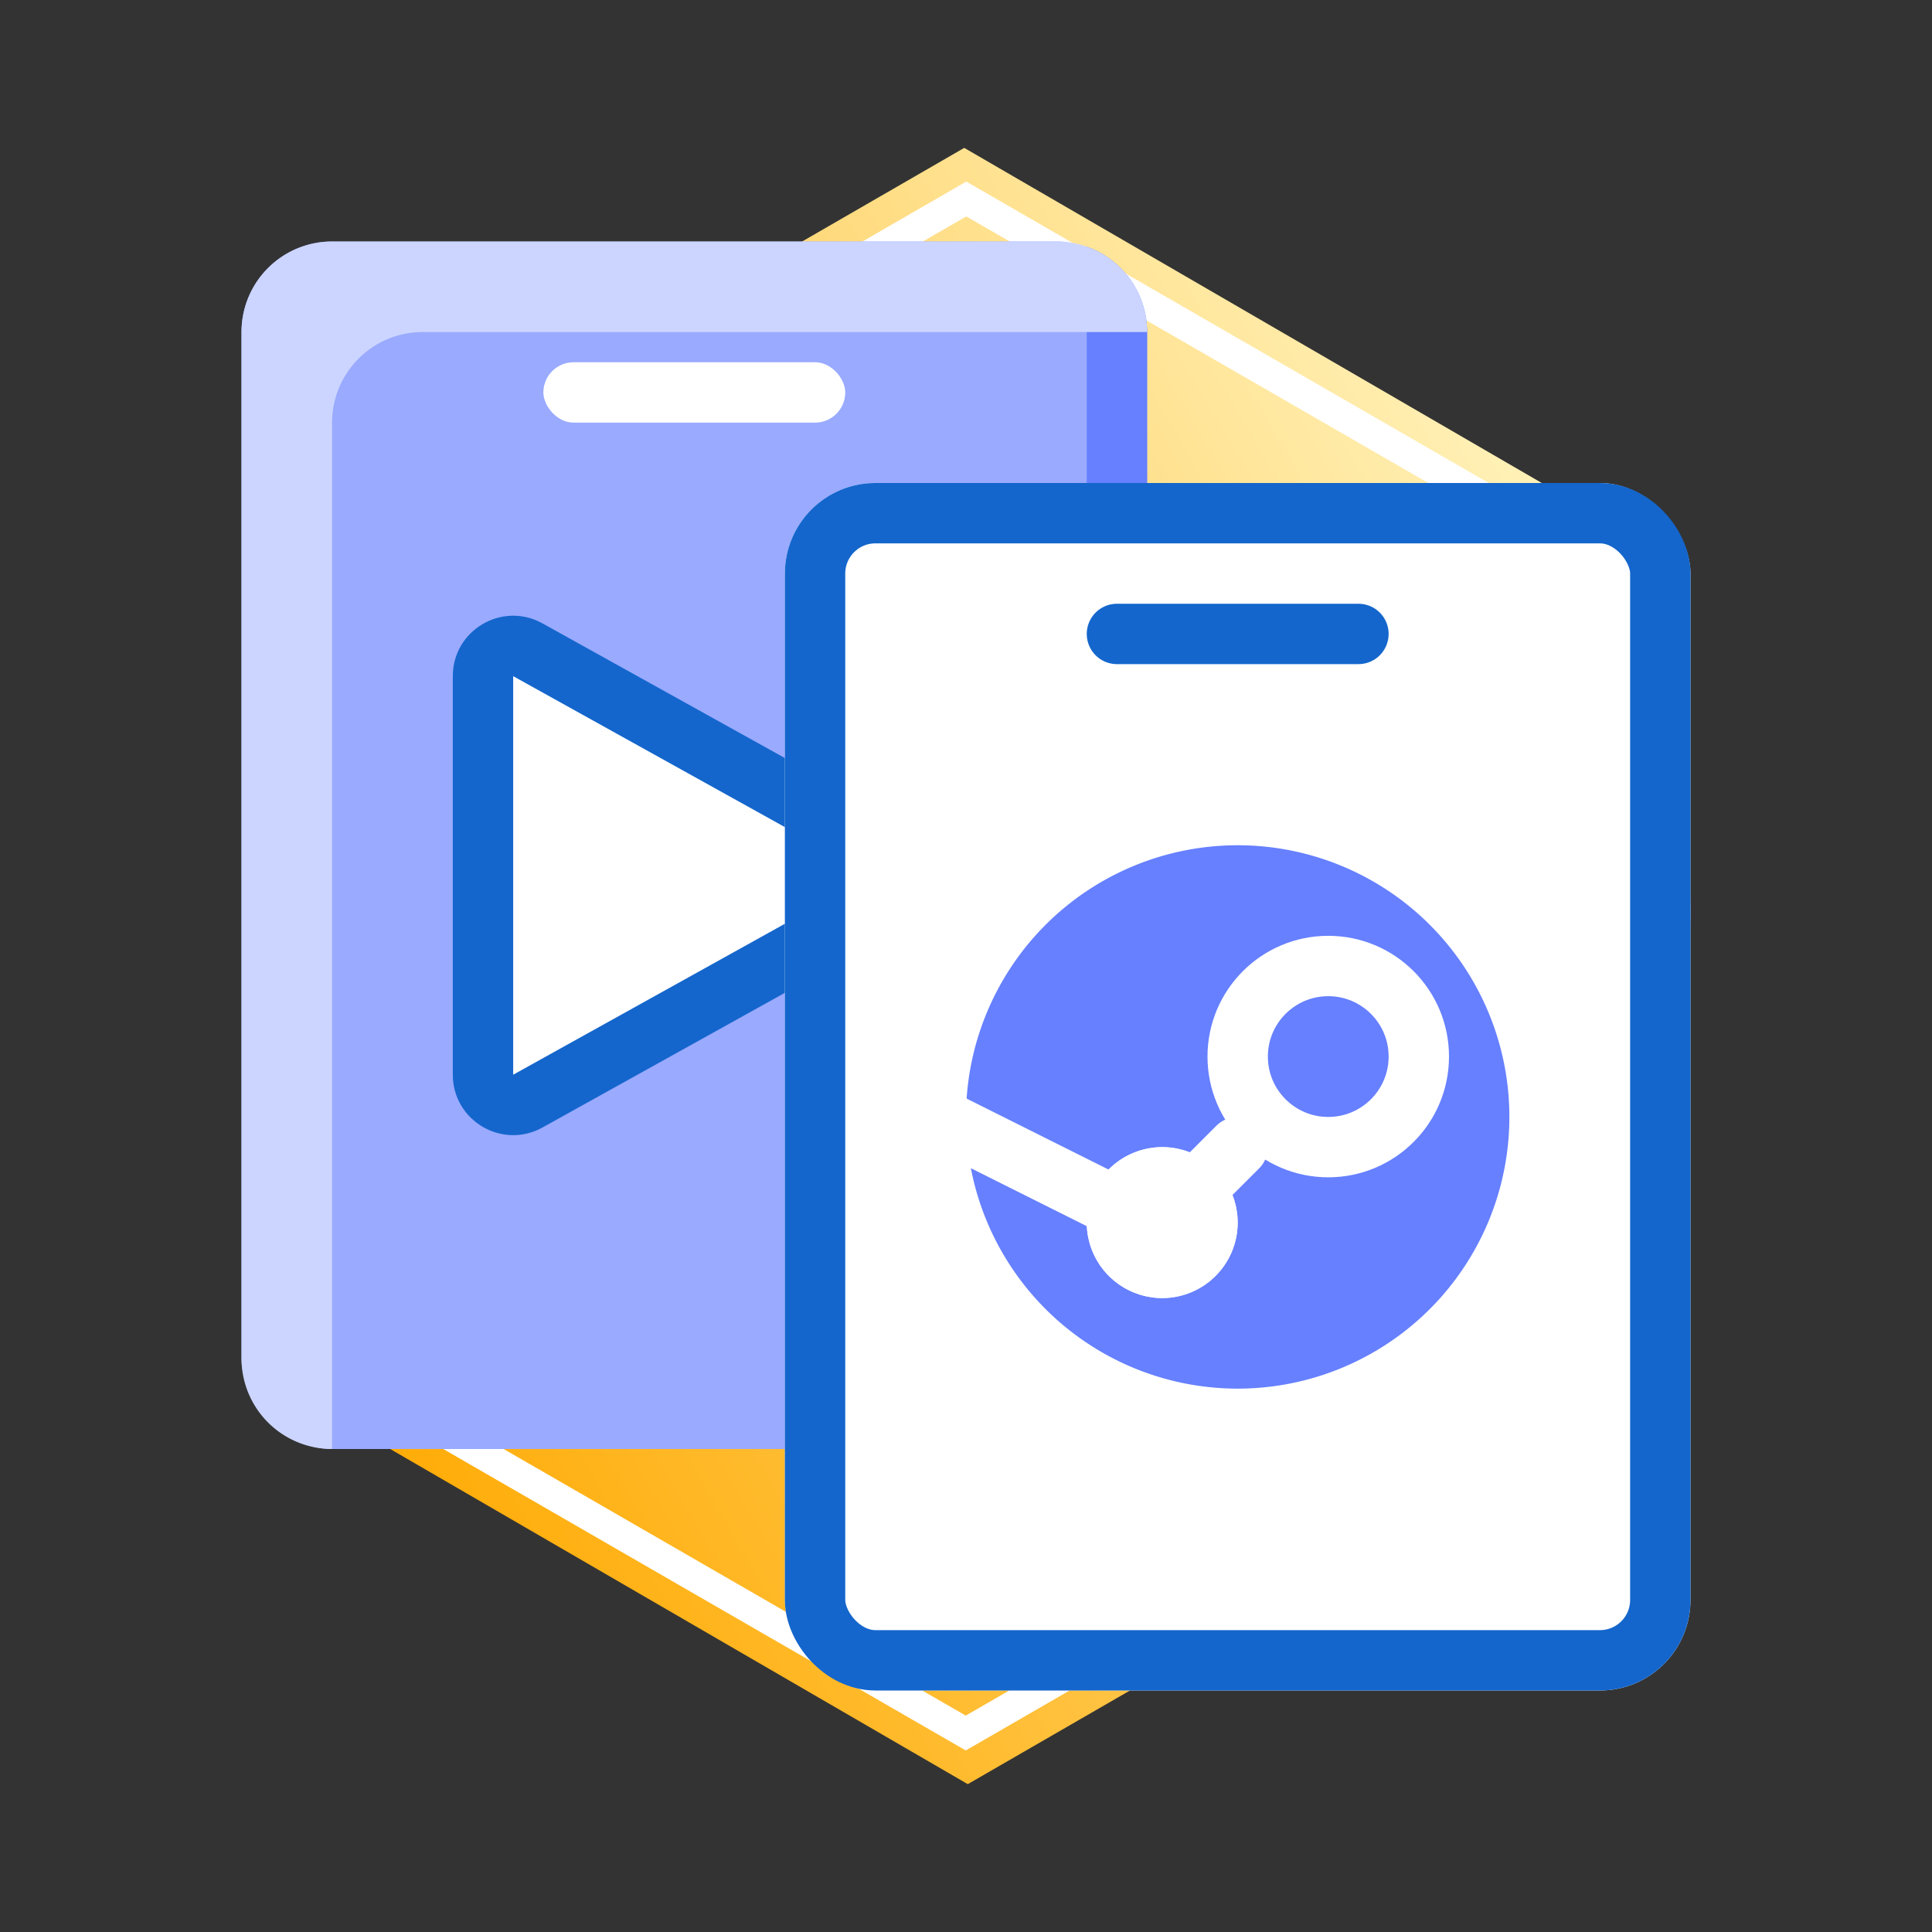 <svg xmlns="http://www.w3.org/2000/svg" xmlns:xlink="http://www.w3.org/1999/xlink" width="64" height="64" viewBox="0 0 64 64">
  <rect x="0" y="0" width="64" height="64" fill="#333333" stroke="none"/>
  <defs>
    <linearGradient id="linear-gradient" y1="0.5" x2="1" y2="0.5" gradientUnits="objectBoundingBox">
      <stop offset="0" stop-color="#fff4bf"/>
      <stop offset="1" stop-color="#ffa900"/>
    </linearGradient>
    <clipPath id="clip-category-voucher-game_1">
      <rect width="64" height="64"/>
    </clipPath>
  </defs>
  <g id="category-voucher-game_1" data-name="category-voucher-game – 1" clip-path="url(#clip-category-voucher-game_1)">
    <path id="Icon_feather-heart" data-name="Icon feather-heart" d="M37.354,10.771a9.472,9.472,0,0,0-13.4,0L22.129,12.6,20.3,10.771A9.474,9.474,0,1,0,6.9,24.17L8.73,26l13.4,13.4L35.528,26l1.826-1.826a9.472,9.472,0,0,0,0-13.4Z" transform="translate(14.87 12.727)" fill="none" stroke="#307fe2" stroke-linecap="round" stroke-linejoin="round" stroke-width="2"/>
    <g id="Group_8134" data-name="Group 8134">
      <path id="Polygon_5" data-name="Polygon 5" d="M40.5,0,54,23.5,40.5,47h-27L0,23.5,13.5,0Z" transform="translate(67.133 38.852) rotate(150)" fill="url(#linear-gradient)"/>
      <g id="Polygon_6" data-name="Polygon 6" transform="translate(65.767 38.486) rotate(150)" fill="none">
        <path d="M39,0,52,22.5,39,45H13L0,22.5,13,0Z" stroke="none"/>
        <path d="M 13.577 1 L 1.155 22.5 L 13.577 44 L 38.423 44 L 50.845 22.5 L 38.423 1 L 13.577 1 M 13 0 L 39 0 L 52 22.5 L 39 45 L 13 45 L 0 22.5 L 13 0 Z" stroke="none" fill="#fff"/>
      </g>
      <rect id="Rectangle_681" data-name="Rectangle 681" width="64" height="64" fill="none"/>
      <g id="Group_8127" data-name="Group 8127">
        <rect id="Rectangle_2443" data-name="Rectangle 2443" width="30" height="40" rx="3" transform="translate(8 8)" fill="#9af"/>
        <path id="Subtraction_60" data-name="Subtraction 60" d="M944,275.83h0V236.171a3.006,3.006,0,0,1,2,2.83v34a3.006,3.006,0,0,1-2,2.829Z" transform="translate(-908 -228)" fill="#6680ff"/>
        <path id="Subtraction_59" data-name="Subtraction 59" d="M919,276h0a3,3,0,0,1-3-3V239a3,3,0,0,1,3-3h24a3,3,0,0,1,3,3H922a3,3,0,0,0-3,3Z" transform="translate(-908 -228)" fill="#ccd5ff"/>
        <rect id="Rectangle_2449" data-name="Rectangle 2449" width="30" height="40" rx="3" transform="translate(8 8)" fill="none"/>
        <g id="Polygon_1" data-name="Polygon 1" transform="translate(33 19) rotate(90)" fill="#fff" stroke-linecap="round" stroke-linejoin="round">
          <path d="M 16.601 17 L 3.399 17 C 2.883 17 2.624 16.655 2.537 16.507 C 2.45 16.359 2.274 15.966 2.525 15.514 L 9.126 3.633 C 9.384 3.168 9.823 3.118 10 3.118 C 10.177 3.118 10.616 3.168 10.874 3.633 L 17.475 15.514 C 17.726 15.966 17.55 16.359 17.463 16.507 C 17.376 16.655 17.117 17 16.601 17 Z" stroke="none"/>
          <path d="M 10 4.118 C 10 4.118 10 4.118 10 4.118 L 3.399 16 C 3.399 16 3.399 16 3.399 16 C 3.399 16 3.399 16 3.399 16 L 16.601 16 L 10 4.118 C 10 4.118 10 4.118 10 4.118 M 10 2.118 C 10.684 2.118 11.367 2.461 11.748 3.147 L 18.349 15.029 C 19.09 16.362 18.126 18 16.601 18 L 3.399 18 C 1.874 18 0.91 16.362 1.651 15.029 L 8.252 3.147 C 8.633 2.461 9.316 2.118 10 2.118 Z" stroke="none" fill="#1466cc"/>
        </g>
        <rect id="Rectangle_2546" data-name="Rectangle 2546" width="30" height="40" rx="3" transform="translate(26 16)" fill="#fff"/>
        <g id="Rectangle_2454" data-name="Rectangle 2454" transform="translate(26 16)" fill="none" stroke="#1466cc" stroke-linecap="round" stroke-linejoin="round" stroke-width="2">
          <rect width="30" height="40" rx="3" stroke="none"/>
          <rect x="1" y="1" width="28" height="38" rx="2" fill="none"/>
        </g>
        <path id="Path_5905" data-name="Path 5905" d="M9,0A9,9,0,1,1,0,9,9,9,0,0,1,9,0Z" transform="translate(32 28)" fill="#6680ff"/>
        <g id="Rectangle_2445" data-name="Rectangle 2445" transform="translate(36 20)" fill="#fff" stroke="#1466cc" stroke-linecap="round" stroke-linejoin="round" stroke-width="2">
          <rect width="10" height="2" rx="1" stroke="none"/>
          <rect x="1" y="1" width="8" fill="none"/>
        </g>
        <rect id="Rectangle_2446" data-name="Rectangle 2446" width="10" height="2" rx="1" transform="translate(18 12)" fill="#fff"/>
        <g id="Group_8183" data-name="Group 8183">
          <g id="Ellipse_467" data-name="Ellipse 467" transform="translate(40 31)" fill="#6680ff" stroke="#fff" stroke-width="2">
            <circle cx="4" cy="4" r="4" stroke="none"/>
            <circle cx="4" cy="4" r="3" fill="none"/>
          </g>
          <g id="Ellipse_469" data-name="Ellipse 469" transform="translate(43 34)" fill="#6680ff" stroke="#fff" stroke-width="2">
            <circle cx="1" cy="1" r="1" stroke="none"/>
            <circle cx="1" cy="1" fill="none"/>
          </g>
          <g id="Ellipse_468" data-name="Ellipse 468" transform="translate(36 38)" fill="#fff" stroke="#fff" stroke-width="2">
            <circle cx="2.5" cy="2.5" r="2.5" stroke="none"/>
            <circle cx="2.5" cy="2.5" r="1.5" fill="none"/>
          </g>
          <line id="Line_1806" data-name="Line 1806" x1="2" y2="2" transform="translate(39 38)" fill="none" stroke="#fff" stroke-linecap="round" stroke-width="2"/>
          <line id="Line_1807" data-name="Line 1807" x2="6" y2="3" transform="translate(31 37)" fill="none" stroke="#fff" stroke-linecap="round" stroke-width="2"/>
        </g>
      </g>
    </g>
  </g>
</svg>

